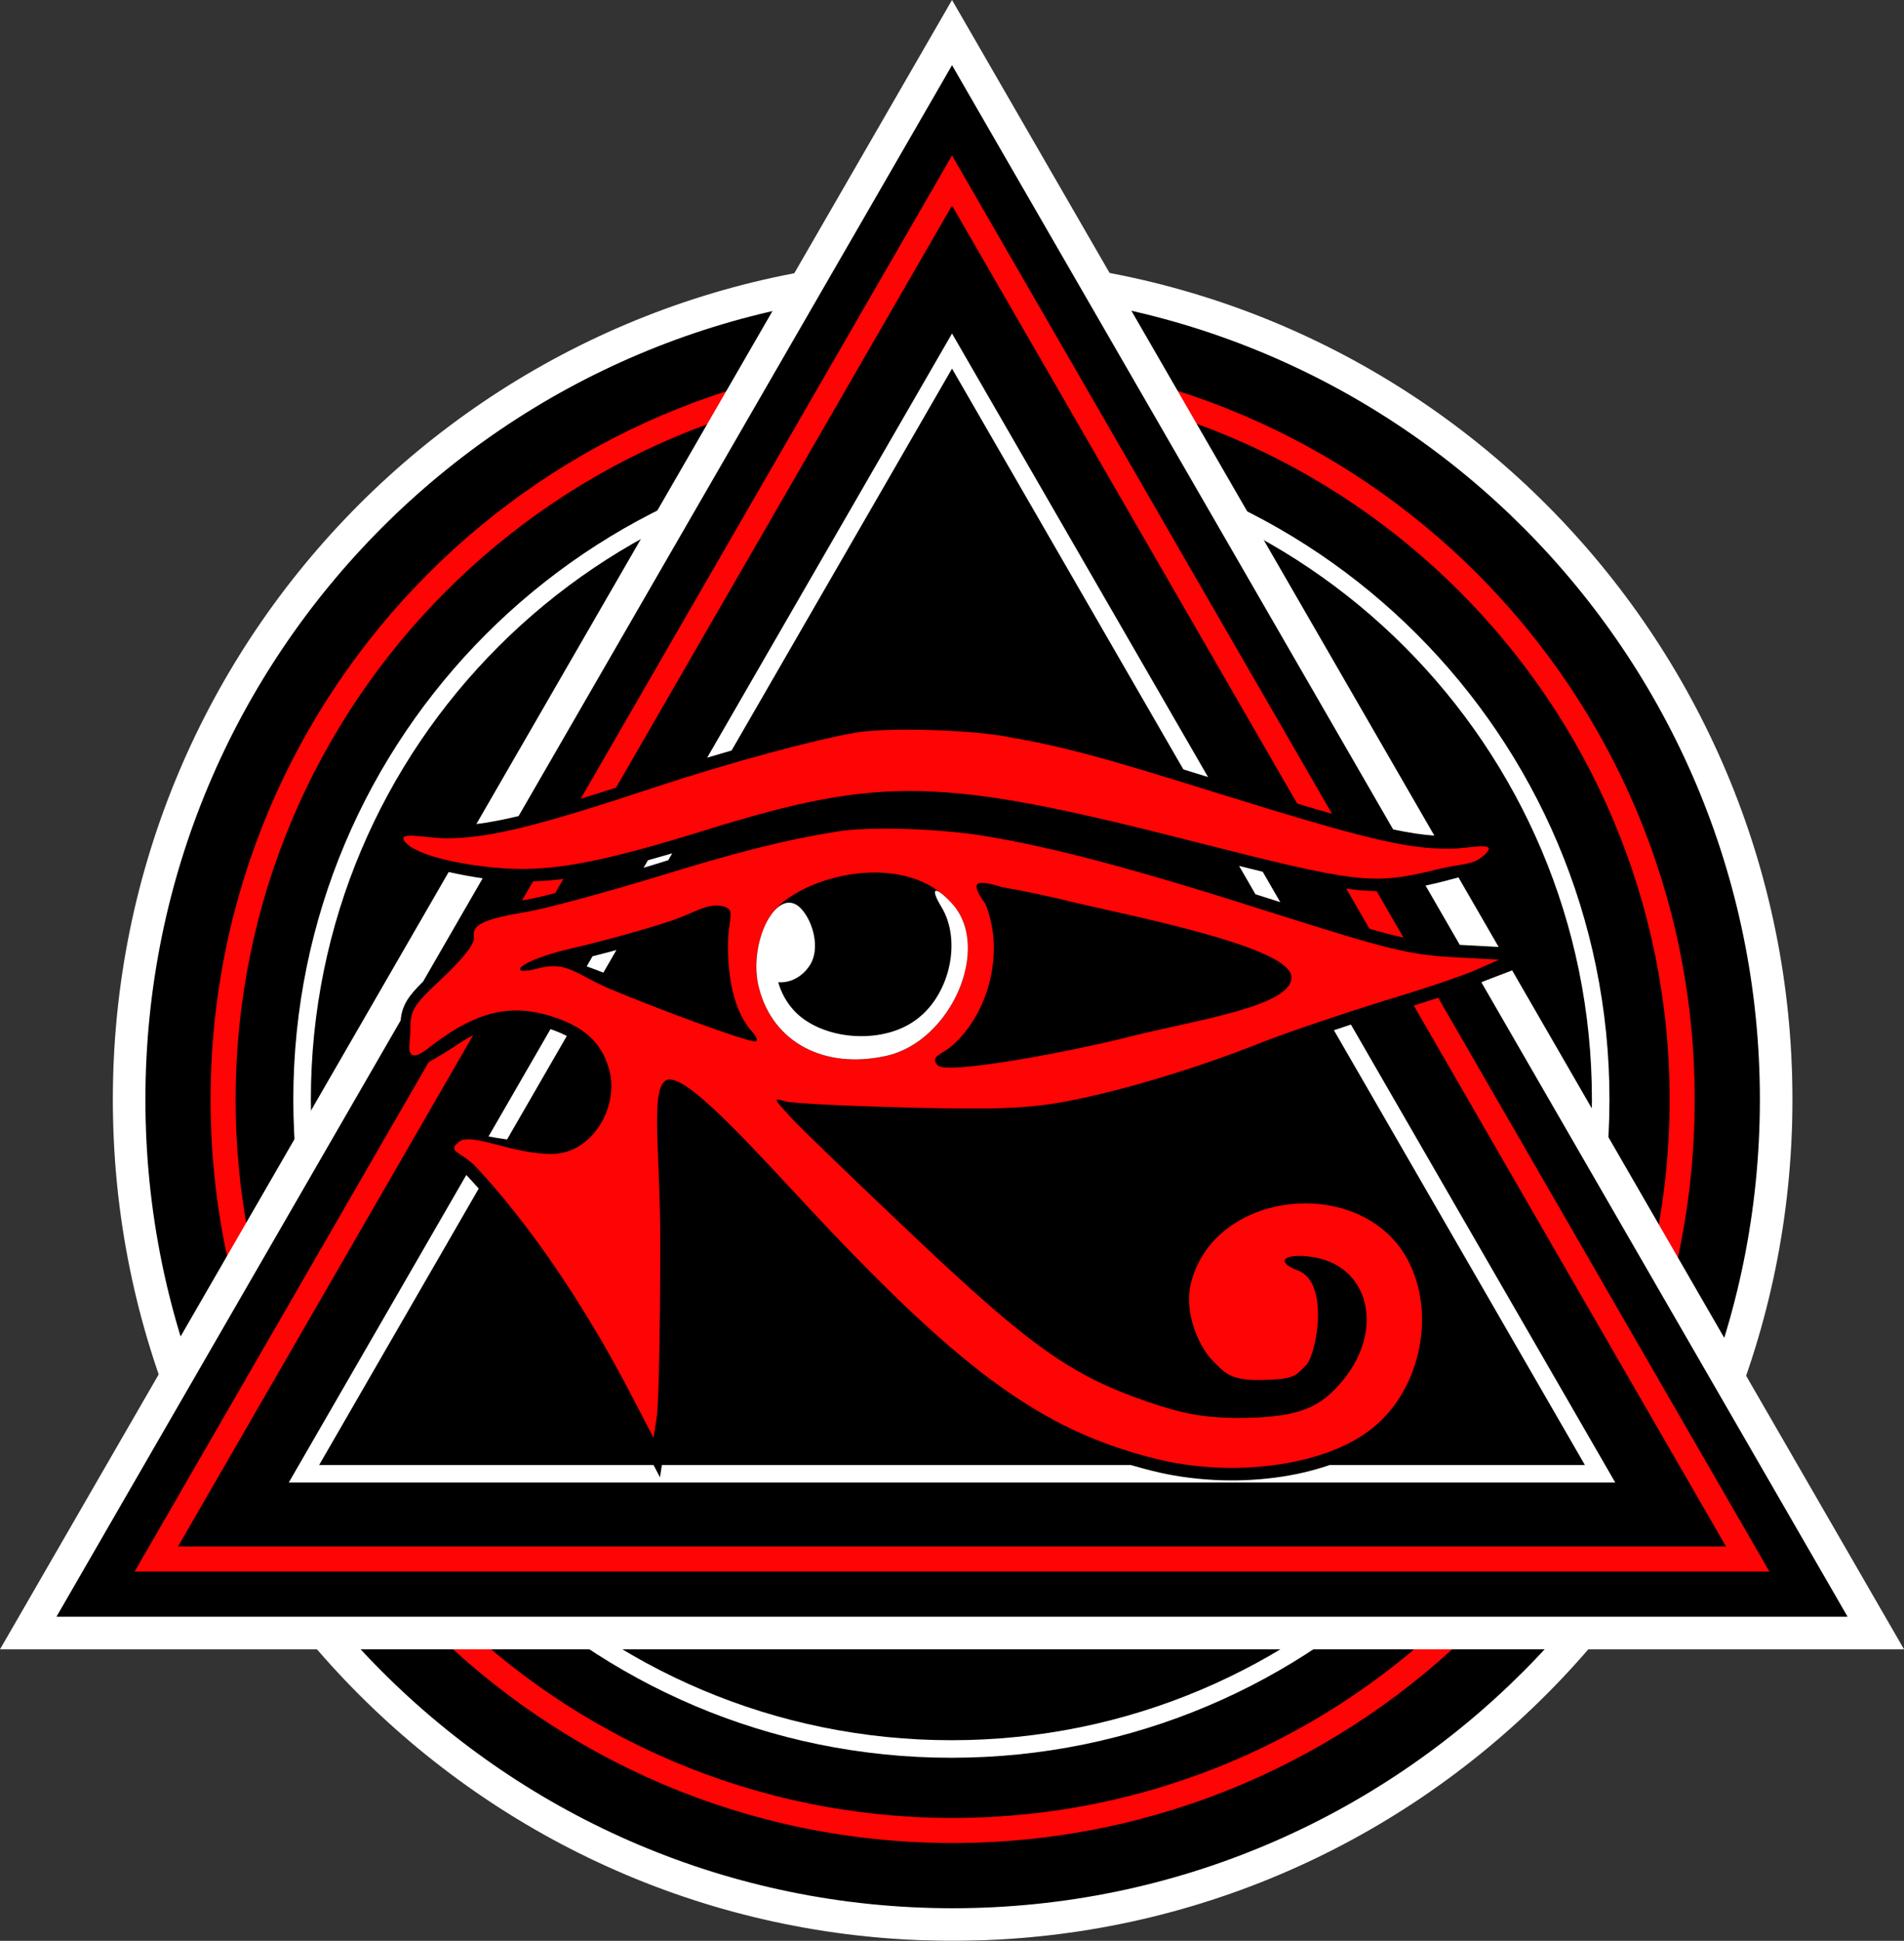 <svg width="157" height="160" viewBox="0 0 157 160" fill="none" xmlns="http://www.w3.org/2000/svg">
<rect x="0" y="0" width="157" height="160" fill="#333333" stroke="none"/>
<path d="M147.804 90.646C147.804 128.949 116.799 160 78.553 160C40.307 160 9.302 128.949 9.302 90.646C9.302 52.343 40.307 21.292 78.553 21.292C116.799 21.292 147.804 52.343 147.804 90.646Z" fill="black"/>
<path fill-rule="evenodd" clip-rule="evenodd" d="M78.553 157.313C115.311 157.313 145.116 127.469 145.116 90.646C145.116 53.823 115.311 23.979 78.553 23.979C41.795 23.979 11.99 53.823 11.99 90.646C11.99 127.469 41.795 157.313 78.553 157.313ZM78.553 160C116.799 160 147.804 128.949 147.804 90.646C147.804 52.343 116.799 21.292 78.553 21.292C40.307 21.292 9.302 52.343 9.302 90.646C9.302 128.949 40.307 160 78.553 160Z" fill="white"/>
<path d="M139.742 90.646C139.742 124.497 112.346 151.938 78.553 151.938C44.759 151.938 17.364 124.497 17.364 90.646C17.364 56.795 44.759 29.354 78.553 29.354C112.346 29.354 139.742 56.795 139.742 90.646Z" fill="black"/>
<path fill-rule="evenodd" clip-rule="evenodd" d="M78.553 149.871C111.201 149.871 137.674 123.358 137.674 90.646C137.674 57.934 111.201 31.421 78.553 31.421C45.904 31.421 19.431 57.934 19.431 90.646C19.431 123.358 45.904 149.871 78.553 149.871ZM78.553 151.938C112.346 151.938 139.742 124.497 139.742 90.646C139.742 56.795 112.346 29.354 78.553 29.354C44.759 29.354 17.364 56.795 17.364 90.646C17.364 124.497 44.759 151.938 78.553 151.938Z" fill="#FF0404"/>
<path d="M132.713 90.646C132.713 120.615 108.419 144.909 78.45 144.909C48.481 144.909 24.186 120.615 24.186 90.646C24.186 60.677 48.481 36.382 78.45 36.382C108.419 36.382 132.713 60.677 132.713 90.646Z" fill="black"/>
<path fill-rule="evenodd" clip-rule="evenodd" d="M78.45 143.462C107.619 143.462 131.266 119.816 131.266 90.646C131.266 61.476 107.619 37.829 78.45 37.829C49.28 37.829 25.633 61.476 25.633 90.646C25.633 119.816 49.28 143.462 78.45 143.462ZM78.45 144.909C108.419 144.909 132.713 120.615 132.713 90.646C132.713 60.677 108.419 36.382 78.45 36.382C48.481 36.382 24.186 60.677 24.186 90.646C24.186 120.615 48.481 144.909 78.45 144.909Z" fill="white"/>
<path d="M78.502 2.688L154.676 134.625H2.327L78.502 2.688Z" fill="black"/>
<path d="M78.502 14.884L144.114 128.527H12.89L78.502 14.884Z" fill="black"/>
<path d="M70.579 60.396C67.273 60.954 60.103 62.886 54.264 64.818C44.303 68.124 40.31 69.111 36.79 69.111C35.115 69.111 32.455 68.424 33.484 69.498C34.513 70.571 38.25 71.387 41.813 71.602C45.763 71.816 49.799 71.043 58.214 68.424C72.64 63.959 77.534 64.045 98.229 69.326C112.053 72.847 113.17 72.975 118.451 71.687C120.683 71.129 121.545 71.387 122.529 70.356C123.514 69.326 121.156 69.97 119.481 69.97C115.918 69.97 112.526 69.154 100.633 65.462C90.629 62.328 87.71 61.555 82.815 60.696C79.638 60.138 73.069 59.966 70.579 60.396Z" fill="#FF0404"/>
<path d="M69.043 68.553C64.707 69.24 60.499 70.314 54.016 72.331C49.894 73.576 45.172 74.865 43.497 75.165C39.848 75.766 38.903 76.238 39.075 77.269C39.161 77.784 38.259 78.943 36.542 80.575C34.052 82.893 33.837 83.237 33.837 84.911C33.837 85.899 33.523 86.846 34.074 86.989C34.625 87.132 35.554 86.156 36.542 85.512C39.891 83.194 42.596 82.764 45.901 83.924C48.306 84.782 49.594 86.027 50.195 88.045C51.139 91.136 48.889 95.09 45.558 95.129C42.227 95.169 38.864 93.297 37.83 94.142C36.796 94.987 38.044 94.915 39.247 96.203C43.454 100.668 47.962 107.237 51.698 114.321L53.887 118.529L54.145 116.897C54.317 115.995 54.445 109.426 54.445 102.299C54.445 95.043 53.643 90.072 54.832 89.119C56.021 88.165 60.37 92.768 65.394 98.178C79.047 112.947 85.701 117.842 95.233 120.246C101.544 121.834 109.015 120.89 112.922 117.927C117 114.879 118.46 108.611 116.185 104.06C112.578 96.847 100.299 97.92 98.238 105.648C97.508 108.267 99.018 111.214 99.956 112.131C100.893 113.048 101.299 113.831 104.034 113.763C106.77 113.695 106.803 113.446 107.684 112.561C108.565 111.676 109.659 105.734 107.04 104.747C105.194 104.06 105.752 103.33 107.941 103.587C113.008 104.146 114.339 109.856 110.389 114.192C108.542 116.296 106.525 116.897 101.845 116.897C99.14 116.854 97.551 116.554 94.632 115.566C88.278 113.376 84.929 110.972 75.354 101.913C70.589 97.405 65.995 92.983 65.179 92.081C63.762 90.535 63.719 90.493 64.75 90.793C65.351 90.965 69.859 91.18 74.839 91.308C82.095 91.48 84.585 91.394 87.719 90.836C92.356 89.977 98.668 88.088 104.249 85.856C106.482 84.997 110.947 83.494 114.124 82.507C117.301 81.562 120.736 80.403 121.766 79.931L123.612 79.115L119.619 78.9C116.142 78.686 114.253 78.213 105.322 75.38C93.773 71.687 87.032 69.884 81.065 68.897C77.286 68.296 71.576 68.124 69.043 68.553ZM88.363 74.349C93.472 75.551 106.253 78.036 106.482 80.489C106.71 82.942 98.582 84.095 93.301 85.426C88.106 86.757 78.069 88.603 77.329 87.831C76.589 87.058 77.759 86.929 78.617 86.113C81.666 83.323 82.825 78.256 81.236 74.478C81.236 74.478 80.254 73.221 80.592 72.889C80.93 72.558 82.653 73.147 82.653 73.147C83.769 73.319 86.346 73.834 88.363 74.349ZM78.446 74.435C81.837 78.042 78.446 85.899 73.036 87.058C67.97 88.174 63.762 85.942 62.603 81.519C62.059 79.534 62.518 77.197 63.362 75.762C65.116 72.455 74.315 69.767 78.446 74.435ZM60.027 77.913C60.027 81.219 60.714 83.623 62.045 85.083C62.431 85.512 62.517 85.856 62.259 85.856C61.529 85.856 54.574 83.323 50.281 81.519C47.533 80.36 46.765 79.173 44.313 79.845C41.861 80.517 42.381 79.287 47.19 78.17C49.465 77.655 53.029 76.668 55.132 75.981C57.236 75.294 58.248 74.45 59.512 74.693C60.775 74.935 60.027 75.637 60.027 77.913Z" fill="#FF0404"/>
<path fill-rule="evenodd" clip-rule="evenodd" d="M114.877 68.379C116.224 68.664 117.291 68.817 118.274 68.888L78.502 0L39.401 67.724L39.28 67.934C40.286 67.81 41.412 67.6 42.763 67.276L42.872 67.086L78.502 5.375L114.877 68.379ZM36.996 71.89L0 135.969H157.003L124.688 79.996L122.404 80.871L122.397 80.874C122.325 80.906 122.243 80.942 122.152 80.98L152.349 133.282H4.655L33.038 84.121C33.087 83.553 33.224 83.017 33.585 82.438C33.874 81.975 34.301 81.496 34.886 80.919L39.801 72.406C38.847 72.27 37.881 72.089 36.996 71.89ZM117.549 73.007L120.371 77.895L123.574 78.067L120.264 72.334C119.836 72.452 119.38 72.572 118.908 72.69L118.905 72.691L118.902 72.692C118.425 72.808 117.978 72.914 117.549 73.007Z" fill="white"/>
<path fill-rule="evenodd" clip-rule="evenodd" d="M106.966 66.252C108.014 66.565 108.966 66.843 109.837 67.09L78.502 12.816L47.884 65.848C48.781 65.574 49.75 65.269 50.8 64.931L78.502 16.951L106.966 66.252ZM50.349 65.713L47.679 66.203L50.349 65.713L50.349 65.713ZM43.952 72.659C44.752 72.635 45.577 72.571 46.454 72.46L45.778 73.63C44.809 73.875 44.025 74.057 43.529 74.147C43.363 74.174 43.203 74.201 43.046 74.228L43.952 72.659ZM35.341 87.573L11.1 129.561H145.904L118.591 82.253C117.949 82.465 117.269 82.684 116.578 82.901L142.324 127.493H14.68L39.018 85.339C38.483 85.616 37.925 85.955 37.337 86.362L37.325 86.37L37.313 86.378C36.798 86.714 36.164 87.093 35.666 87.384C35.55 87.452 35.441 87.516 35.341 87.573ZM115.73 77.298L113.519 73.467C112.934 73.459 112.315 73.416 111.631 73.337C111.43 73.313 111.223 73.286 111.01 73.256L112.923 76.569C114.028 76.885 114.933 77.12 115.73 77.298Z" fill="#FF0404"/>
<path fill-rule="evenodd" clip-rule="evenodd" d="M98.339 64.746C98.984 64.947 99.662 65.158 100.376 65.382C99.662 65.158 98.984 64.947 98.339 64.746ZM78.502 27.494L99.614 64.061C98.898 63.837 98.221 63.627 97.578 63.429L78.502 30.388L60.326 61.87C59.658 62.062 58.985 62.26 58.313 62.461L78.502 27.494ZM53.431 70.917C54.067 70.742 54.733 70.552 55.431 70.348L55.103 70.915C54.651 71.053 54.188 71.196 53.713 71.344C53.501 71.407 53.288 71.471 53.074 71.535L53.431 70.917ZM45.392 84.842L40.283 93.689C40.773 93.782 41.291 93.865 41.812 93.936L46.737 85.406C46.392 85.226 46.001 85.057 45.557 84.898C45.501 84.879 45.447 84.86 45.392 84.842ZM38.45 96.865L23.81 122.222H133.193L111.395 84.466C110.928 84.619 110.458 84.774 109.992 84.93L130.687 120.775H109.635C108.23 121.266 106.697 121.613 105.112 121.819C101.845 122.242 98.269 122.076 94.981 121.249L94.98 121.248C94.394 121.1 93.818 120.943 93.251 120.775H54.579L54.419 121.789L53.891 120.775H26.316L39.475 97.985C39.146 97.615 38.819 97.257 38.494 96.912L38.493 96.91L38.491 96.908C38.477 96.894 38.464 96.879 38.45 96.865ZM105.568 74.373L104.121 71.867C103.509 71.719 102.861 71.559 102.173 71.388L103.522 73.723C104.187 73.933 104.868 74.15 105.568 74.373ZM54.344 72.23C54.235 72.263 54.126 72.297 54.016 72.332C54.095 72.307 54.173 72.283 54.251 72.259L54.344 72.23ZM105.322 75.38C105.67 75.49 106.007 75.597 106.334 75.7C106.007 75.597 105.67 75.49 105.322 75.38ZM48.378 79.67L48.861 78.833C49.487 78.677 50.154 78.502 50.828 78.32L49.751 80.185C49.27 79.993 48.812 79.822 48.378 79.67Z" fill="white"/>
<path d="M78.45 74.43C81.842 78.036 78.446 85.893 73.037 87.052C67.97 88.168 63.763 85.936 62.604 81.514C61.616 77.907 63.934 73.142 65.866 74.73C66.939 75.632 67.779 78.182 66.706 79.684C65.633 81.187 64.174 80.972 64.174 80.972C64.174 80.972 64.52 82.49 65.827 83.66C68.275 85.807 72.827 86.022 75.446 84.133C78.28 82.158 79.347 77.607 77.63 74.773C76.642 73.142 77.076 72.97 78.45 74.43Z" fill="white"/>
</svg>
